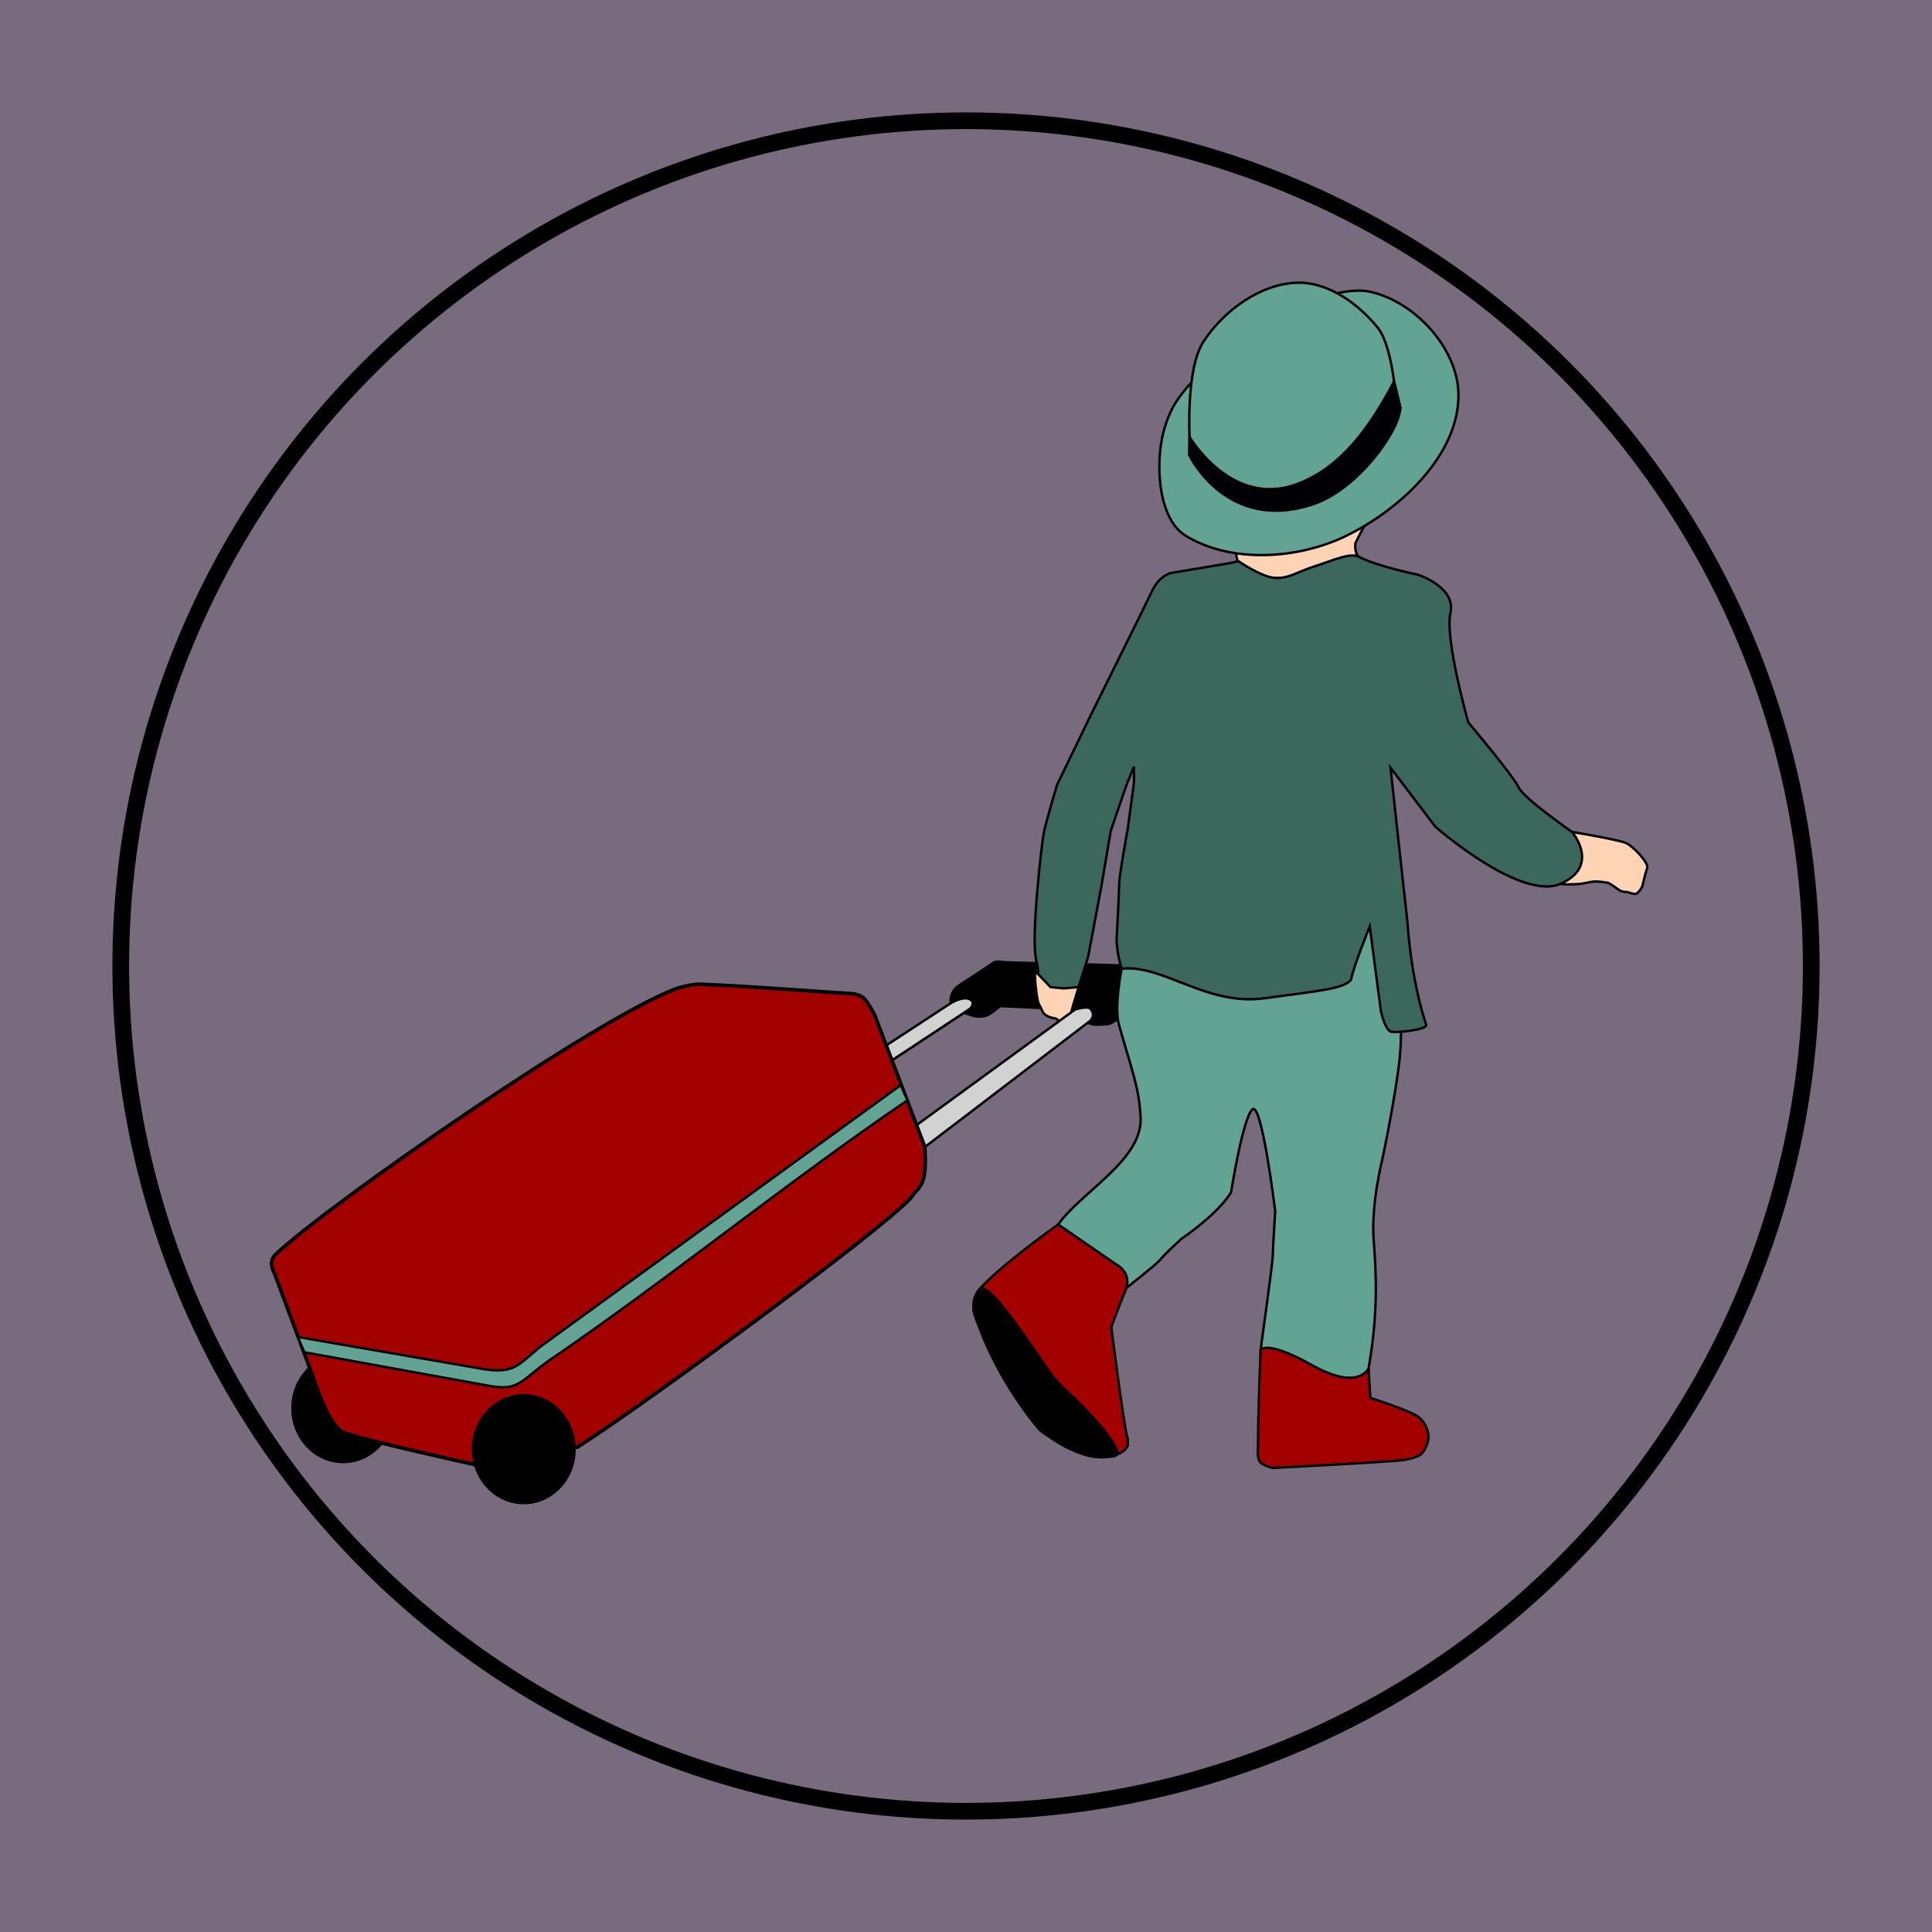 <?xml version="1.0" encoding="UTF-8" standalone="no"?>
<!-- Created with Inkscape (http://www.inkscape.org/) -->

<svg
   xmlns:dc="http://purl.org/dc/elements/1.1/"
   xmlns:cc="http://creativecommons.org/ns#"
   xmlns:rdf="http://www.w3.org/1999/02/22-rdf-syntax-ns#"
   xmlns:svg="http://www.w3.org/2000/svg"
   xmlns="http://www.w3.org/2000/svg"
   xmlns:sodipodi="http://sodipodi.sourceforge.net/DTD/sodipodi-0.dtd"
   xmlns:inkscape="http://www.inkscape.org/namespaces/inkscape"
   width="800px"
   height="800px"
   viewBox="0 0 800 800"
   version="1.1"
   id="SVGRoot"
   inkscape:version="0.92.1 r15371"
   sodipodi:docname="drawing - Copy.svg">
  <sodipodi:namedview
     id="base"
     pagecolor="#808080"
     bordercolor="#444444"
     borderopacity="1.0"
     inkscape:pageopacity="1.0"
     inkscape:pageshadow="0"
     inkscape:zoom="3.6203867"
     inkscape:cx="303.26603"
     inkscape:cy="287.79827"
     inkscape:document-units="px"
     inkscape:current-layer="layer1"
     showgrid="false"
     inkscape:window-width="1920"
     inkscape:window-height="1017"
     inkscape:window-x="1272"
     inkscape:window-y="-8"
     inkscape:window-maximized="1"
     inkscape:measure-start="298.863,228.429"
     inkscape:measure-end="359.63,336.428"
     showguides="false" />
  <defs
     id="defs13267" />
  <g
     id="layer1"
     inkscape:groupmode="layer"
     inkscape:label="Layer 1">
    <rect
       style="opacity:1;fill:#75687c;fill-opacity:0.98;fill-rule:nonzero;stroke:#0f0f0f;stroke-width:0.3;stroke-linecap:round;stroke-linejoin:round;stroke-miterlimit:4;stroke-dasharray:none;stroke-opacity:1"
       id="rect8581"
       width="1383.278"
       height="1151.258"
       x="-282.824"
       y="-132.229" />
    <circle
       style="opacity:1;fill:none;fill-opacity:1;fill-rule:nonzero;stroke:#000000;stroke-width:6.92;stroke-linecap:round;stroke-linejoin:round;stroke-miterlimit:4;stroke-dasharray:none;stroke-opacity:1"
       id="path17758"
       cx="400"
       cy="400"
       r="350" />
    <ellipse
       style="opacity:1;fill:#000000;fill-opacity:1;fill-rule:nonzero;stroke:#000000;stroke-width:1.448;stroke-linecap:round;stroke-linejoin:round;stroke-miterlimit:4;stroke-dasharray:none;stroke-opacity:1"
       id="path8436-5"
       cx="142.113"
       cy="583.086"
       rx="20.806"
       ry="22.087" />
    <path
       style="fill:#000000;fill-opacity:1;stroke:#000000;stroke-width:1px;stroke-linecap:butt;stroke-linejoin:miter;stroke-opacity:1"
       d="m 397.417,407.866 13.423,-8.843 c 0,0 1.079,-1.219 3.323,-0.756 2.244,0.463 37.87,0.958 53.611,1.635 2.229,0.096 3.027,3.846 2.637,6.152 -0.688,4.062 -8.301,16.309 -8.301,16.309 0,0 -2.047,1.777 -4.393,1.816 -2.345,0.039 -4.141,0.391 -6.056,-0.254 -2.161,-0.728 -4.768,-1.89 -5.615,-3.906 l -0.847,-2.017 -31.118,-1.399 c 0,0 -3.341,3.002 -5.388,3.806 -1.253,0.492 -2.295,0.586 -4.004,0.537 -1.709,-0.049 -7.031,-2.197 -7.031,-2.197 0,0 -2.607,-1.53 -3.916,-3.426 -0.607,-2.858 1.13,-6.058 3.676,-7.458 z"
       id="path8476"
       inkscape:connector-curvature="0"
       sodipodi:nodetypes="ccsssccasccacccc" />
    <path
       style="opacity:1;fill:#ffd4b5;fill-opacity:1;stroke:#000000;stroke-width:1px;stroke-linecap:butt;stroke-linejoin:miter;stroke-opacity:1"
       d="m 401.325,417.935 -33.669,22.215 -2.896,-5.831 M 512.391,232.47 c 0.175,-0.058 -1.107,-5.121 -0.932,-5.179 -15.836,-33.054 81.425,-56.626 54.498,-11.088 -1.948,2.977 -3.514,6.32 -4.731,8.711 -0.025,1.174 -0.359,3.895 1.367,5.622 -18.205,23.477 -40.869,24.293 -50.202,1.933 z"
       id="path8434"
       inkscape:connector-curvature="0"
       sodipodi:nodetypes="cccccccccc" />
    <path
       style="fill:#62a394;fill-opacity:1;stroke:#000000;stroke-width:1px;stroke-linecap:butt;stroke-linejoin:miter;stroke-opacity:1"
       d="m 480.664,201.953 c -1.758,-12.711 0.176,-27.383 7.812,-37.695 17.928,-24.211 60.547,-47.852 79.297,-43.359 18.75,4.492 35.793,23.675 36.133,42.188 0.461,25.11 -24.241,48.102 -46.875,58.984 -19.832,9.535 -47.224,11.255 -66.016,-0.195 -6.391,-3.894 -9.326,-12.509 -10.351,-19.922 z"
       id="path8543"
       inkscape:connector-curvature="0"
       sodipodi:nodetypes="aasaaaa" />
    <path
       style="fill:#62a394;fill-opacity:1;stroke:#000000;stroke-width:1px;stroke-linecap:butt;stroke-linejoin:miter;stroke-opacity:1"
       d="m 464.192,373.339 114.905,8.425 c 0,0 2.072,40.189 0.552,55.657 -1.519,15.468 -7.182,42.261 -7.182,42.261 0,0 -4.834,18.921 -3.66,33.836 1.174,14.916 1.791,30.623 -2.108,53.084 -3.899,22.461 -42.846,2.297 -42.846,2.297 l -1.881,-9.817 c 0,0 5.058,-36.311 5.058,-39.073 0,-2.762 1.013,-18.363 1.013,-18.363 0,0 -5.558,-45.969 -9.5,-42.253 -3.943,3.716 -8.776,34.238 -8.776,34.238 0,0 -3.729,7.596 -20.716,19.473 -14.294,13.12 -2.348,4.005 -21.683,19.473 -19.335,15.468 -31.903,-20.44 -31.903,-20.44 l 2.693,-5.11 c 9.83,-13.692 34.582,-26.525 34.167,-43.89 -0.571,-13.316 -4.05,-20.942 -9.023,-38.953 -2.049,-7.42 1.153,-23.064 1.153,-23.064 z"
       id="path8522"
       inkscape:connector-curvature="0"
       sodipodi:nodetypes="ccscssccscsccccccscc" />
    <path
       style="fill:#ffd4b5;fill-opacity:1;stroke:#000000;stroke-width:1px;stroke-linecap:butt;stroke-linejoin:miter;stroke-opacity:1"
       d="m 428.981,396.977 c 0,0 1.72,6.608 6.968,7.851 5.248,1.243 12.499,-1.657 12.499,-1.657 0,0 -5.731,17.401 -5.731,20.095 0,2.693 -5.524,-1.519 -5.524,-1.519 0,0 -4.558,-0.414 -5.593,-3.107 -1.036,-2.693 -1.243,-2.003 -1.795,-3.867 -0.552,-1.864 -1.657,-11.394 -1.105,-12.568 0.552,-1.174 0.283,-5.227 0.283,-5.227 z"
       id="path8480"
       inkscape:connector-curvature="0" />
    <path
       style="fill:#d2d2d2;fill-opacity:1;stroke:#000000;stroke-width:1px;stroke-linecap:butt;stroke-linejoin:miter;stroke-opacity:1"
       d="m 376.832,467.852 3.872,8.832 70.663,-53.93 c 0,0 2.67,-2.352 0.098,-5.078 -1.177,-1.247 -6.267,0.327 -6.267,0.327 z"
       id="path8470"
       inkscape:connector-curvature="0"
       sodipodi:nodetypes="cccscc" />
    <path
       style="fill:#d2d2d2;fill-opacity:1;stroke:#000000;stroke-width:1px;stroke-linecap:butt;stroke-linejoin:miter;stroke-opacity:1"
       d="m 364.76,434.318 2.896,5.831 33.669,-22.215 c 0.945,-0.624 1.954,-2.44 1.207,-3.37 -1.969,-2.453 -6.617,-0.611 -9.361,1.182 l -28.411,18.572 v 0"
       id="path8472"
       inkscape:connector-curvature="0"
       sodipodi:nodetypes="ccsascc" />
    <path
       style="fill:#a30000;fill-opacity:1;stroke:#000000;stroke-width:1.5;stroke-linecap:butt;stroke-linejoin:miter;stroke-opacity:1;stroke-miterlimit:4;stroke-dasharray:none"
       d="m 129.508,569.788 -15.877,-42.598 c 0,0 -2.887,-4.522 0.455,-7.71 21.089,-20.113 134.324,-98.994 166.676,-110.349 3.013,-0.822 6.312,-1.684 9.818,-1.546 19.037,0.75 44.071,2.755 63.012,3.941 0,0 2.417,0.483 3.867,1.588 1.45,1.105 4.666,7.029 4.666,7.029 l 20.785,54.661 c 1.249,17.618 -2.878,16.381 -5.664,21.143 -11.857,13.264 -109.7,85.138 -137.967,103.173 -10.299,2.996 -12.082,12.305 -26.34,9.522 -14.258,-2.783 -16.406,-2.197 -16.406,-2.197 0,0 -47.823,-10.547 -54.314,-13.309 -6.491,-2.762 -12.712,-23.348 -12.712,-23.348 z"
       id="path8474"
       inkscape:connector-curvature="0"
       sodipodi:nodetypes="ccscsccccccscsc" />
    <path
       style="fill:#ffd4b5;fill-opacity:1;stroke:#000000;stroke-width:1px;stroke-linecap:butt;stroke-linejoin:miter;stroke-opacity:1"
       d="m 650.948,344.482 c 0,0 19.436,3.238 22.406,4.619 2.969,1.381 9.483,8.212 8.701,10.358 -0.782,2.146 -2.003,7.527 -2.003,7.527 0,0 -1.657,3.453 -3.245,3.176 -1.588,-0.276 -3.217,-0.848 -3.217,-0.848 0,0 -1.824,0.295 -3.62,-1.086 -1.795,-1.381 -3.936,-2.628 -3.936,-2.628 0,0 -4.626,-0.962 -7.25,-0.41 -2.624,0.552 -4.466,0.813 -4.466,0.813 0,0 -4.856,0.43 -7.825,0.016 -2.969,-0.414 4.903,-8.01 4.903,-8.01 z"
       id="path8482"
       inkscape:connector-curvature="0" />
    <path
       style="fill:#a30000;fill-opacity:1;stroke:#000000;stroke-width:1px;stroke-linecap:butt;stroke-linejoin:miter;stroke-opacity:1"
       d="m 462.109,523.535 c 0,0 7.129,3.32 3.809,11.133 -3.32,7.812 -5.763,14.954 -5.763,14.954 0,0 5.665,44.616 6.837,45.983 1e-4,2.832 1e-4,2.832 1e-4,2.832 0,0 -0.69,3.456 -7.572,4.706 -6.882,1.251 -15.319,-1.228 -28.268,-10.468 -2.664,-2.632 -7.161,-8.566 -12.391,-16.649 -5.694,-8.8 -10.593,-19.282 -12.505,-24.392 -2.056,-5.494 -2.826,-6.915 -3.049,-8.914 -0.174,-1.561 0.365,-3.6 2.151,-8.625 8.273,-9.66 32.8,-27.069 32.8,-27.069 z"
       id="path8484"
       inkscape:connector-curvature="0"
       sodipodi:nodetypes="cscccscsssccc" />
    <path
       style="fill:#000000;fill-opacity:1;stroke:#000000;stroke-width:1px;stroke-linecap:butt;stroke-linejoin:miter;stroke-opacity:1"
       d="m 403.711,544.629 c 0,0 -2.272,-5.637 1.647,-10.533 3.919,-4.896 21.069,22.738 30.482,35.729 1.716,2.368 6.055,6.348 6.055,6.348 0,0 15.454,14.023 20.02,23.145 0.431,0.86 1.095,1.986 0.616,2.82 -0.542,0.945 -2.022,1.076 -3.11,1.007 -11.397,-0.723 -21.236,-2.892 -30.996,-14.593 -13.281,-15.43 -24.714,-43.922 -24.714,-43.922 z"
       id="path8486"
       inkscape:connector-curvature="0"
       sodipodi:nodetypes="csscaaacc" />
    <path
       style="fill:#a30000;fill-opacity:1;stroke:#000000;stroke-width:1px;stroke-linecap:butt;stroke-linejoin:miter;stroke-opacity:1"
       d="m 521.973,559.082 c 0,0 2.051,-4.59 21.387,6.25 19.336,10.84 23.34,1.27 23.34,1.27 l 0.727,12.241 c 0,0 12.828,4.053 18.713,7.112 3.521,1.83 6.055,6.848 5.178,10.718 -0.404,1.781 -1.84,5.137 -3.607,5.998 -2.206,1.076 -3.892,1.378 -6.163,1.825 -4.04,0.794 -54.587,3.349 -54.587,3.349 0,0 -4.933,-1.137 -5.593,-3.176 -0.888,-2.743 -0.363,-2.273 -0.414,-9.875 -0.051,-7.601 1.019,-35.712 1.019,-35.712 z"
       id="path8503"
       inkscape:connector-curvature="0"
       sodipodi:nodetypes="ccccsssscszc" />
    <path
       style="fill:#3c675d;fill-opacity:1;stroke:#000000;stroke-width:1px;stroke-linecap:butt;stroke-linejoin:miter;stroke-opacity:1"
       d="m 428.809,402.246 6.201,6.494 5.42,0.537 6.201,-0.537 3.955,-12.646 5.42,-28.857 3.955,-23.242 6.445,-18.848 3.125,-7.715 0.049,6.396 -2.567,19.156 c 0,0 -3.586,19.516 -3.586,22.934 0,3.418 -1.059,22.986 -1.059,22.986 0,0 -0.049,5.441 2.087,12.215 17.167,-1.862 35.056,15.482 58.982,12.259 23.926,-3.223 32.832,-3.977 35.981,-7.65 0.831,-4.98 7.769,-22.136 7.769,-22.136 l 4.59,34.961 c 0,0 1.315,6.656 3.816,8.496 1.209,0.889 15.655,-0.554 14.934,-2.734 -6.492,-19.642 -7.715,-42.285 -7.715,-42.285 l -3.711,-33.594 -3.32,-30.566 18.576,24.463 c 0,0 35.33,31.005 51.932,23.584 16.602,-7.422 4.659,-21.436 4.659,-21.436 0,0 -20.134,-13.949 -22.064,-18.376 -1.931,-4.427 -20.928,-27.024 -20.928,-27.024 0,0 -9.789,-34.666 -7.359,-45.292 2.43,-10.627 -13.39,-15.802 -13.39,-15.802 0,0 -16.709,-3.379 -24.614,-7.451 -3.491,-1.798 -10.423,1.45 -17.403,3.676 -8.826,2.814 -11.483,5.513 -17.553,5.045 -5.409,-0.417 -14.767,-6.84 -14.767,-6.84 l -3.787,0.786 -24.414,4.102 c 0,0 -4.688,1.27 -7.422,7.031 -2.734,5.762 -24.902,50.391 -24.902,50.391 L 437.695,325 c 0,0 -4.785,16.016 -5.566,20.312 -0.781,4.297 -5.222,42.293 -3.148,51.664 2.074,9.371 -0.172,5.27 -0.172,5.27 z"
       id="path8516"
       inkscape:connector-curvature="0"
       sodipodi:nodetypes="cccccccccccsccscccssccccccscscssacccscccscc" />
    <path
       style="fill:#62a394;fill-opacity:1;stroke:#000000;stroke-width:1px;stroke-linecap:butt;stroke-linejoin:miter;stroke-opacity:1"
       d="m 492.578,180.957 c 0,0 -1.537,-28.309 5.714,-39.44 8.376,-12.858 23.664,-24.095 39.006,-24.451 12.758,-0.296 25.385,8.833 33.345,18.807 4.803,6.018 6.603,22.135 6.603,22.135 l 2.637,10.84 -37.66,35.449 -30.798,-1.243 -18.944,-14.577 z"
       id="path8539"
       inkscape:connector-curvature="0"
       sodipodi:nodetypes="caaacccccc" />
    <path
       style="fill:#010105;fill-opacity:1;stroke:#000000;stroke-width:1px;stroke-linecap:butt;stroke-linejoin:miter;stroke-opacity:1"
       d="m 492.578,180.957 -0.098,7.52 c 0,0 15.383,32.521 51.562,20.215 17.842,-6.069 35.288,-29.666 35.84,-39.844 l -2.637,-10.84 c -10.116,19.103 -21.857,35.518 -40.039,42.383 -27.225,10.28 -44.629,-19.434 -44.629,-19.434 z"
       id="path8537"
       inkscape:connector-curvature="0"
       sodipodi:nodetypes="ccsccscc" />
    <path
       style="fill:#62a394;fill-opacity:1;stroke:#000000;stroke-width:1;stroke-linecap:butt;stroke-linejoin:miter;stroke-miterlimit:4;stroke-dasharray:none;stroke-opacity:1"
       d="m 202.15,573.787 -76.116,-13.836 -2.709,-6.34 78.05,13.491 c 11.653,1.416 13.188,-1.845 22.225,-9.368 l 149.394,-108.437 2.709,6.34 c -50.456,34.375 -98.938,74.063 -149.394,108.437 -11.244,8.377 -11.979,11.981 -24.158,9.713 z"
       id="path8583"
       inkscape:connector-curvature="0"
       sodipodi:nodetypes="ccccccccc" />
    <ellipse
       style="opacity:1;fill:#000000;fill-opacity:1;fill-rule:nonzero;stroke:#000000;stroke-width:1.448;stroke-linecap:round;stroke-linejoin:round;stroke-miterlimit:4;stroke-dasharray:none;stroke-opacity:1"
       id="path8436"
       cx="216.882"
       cy="600.086"
       rx="20.806"
       ry="22.087" />
  </g>
</svg>
